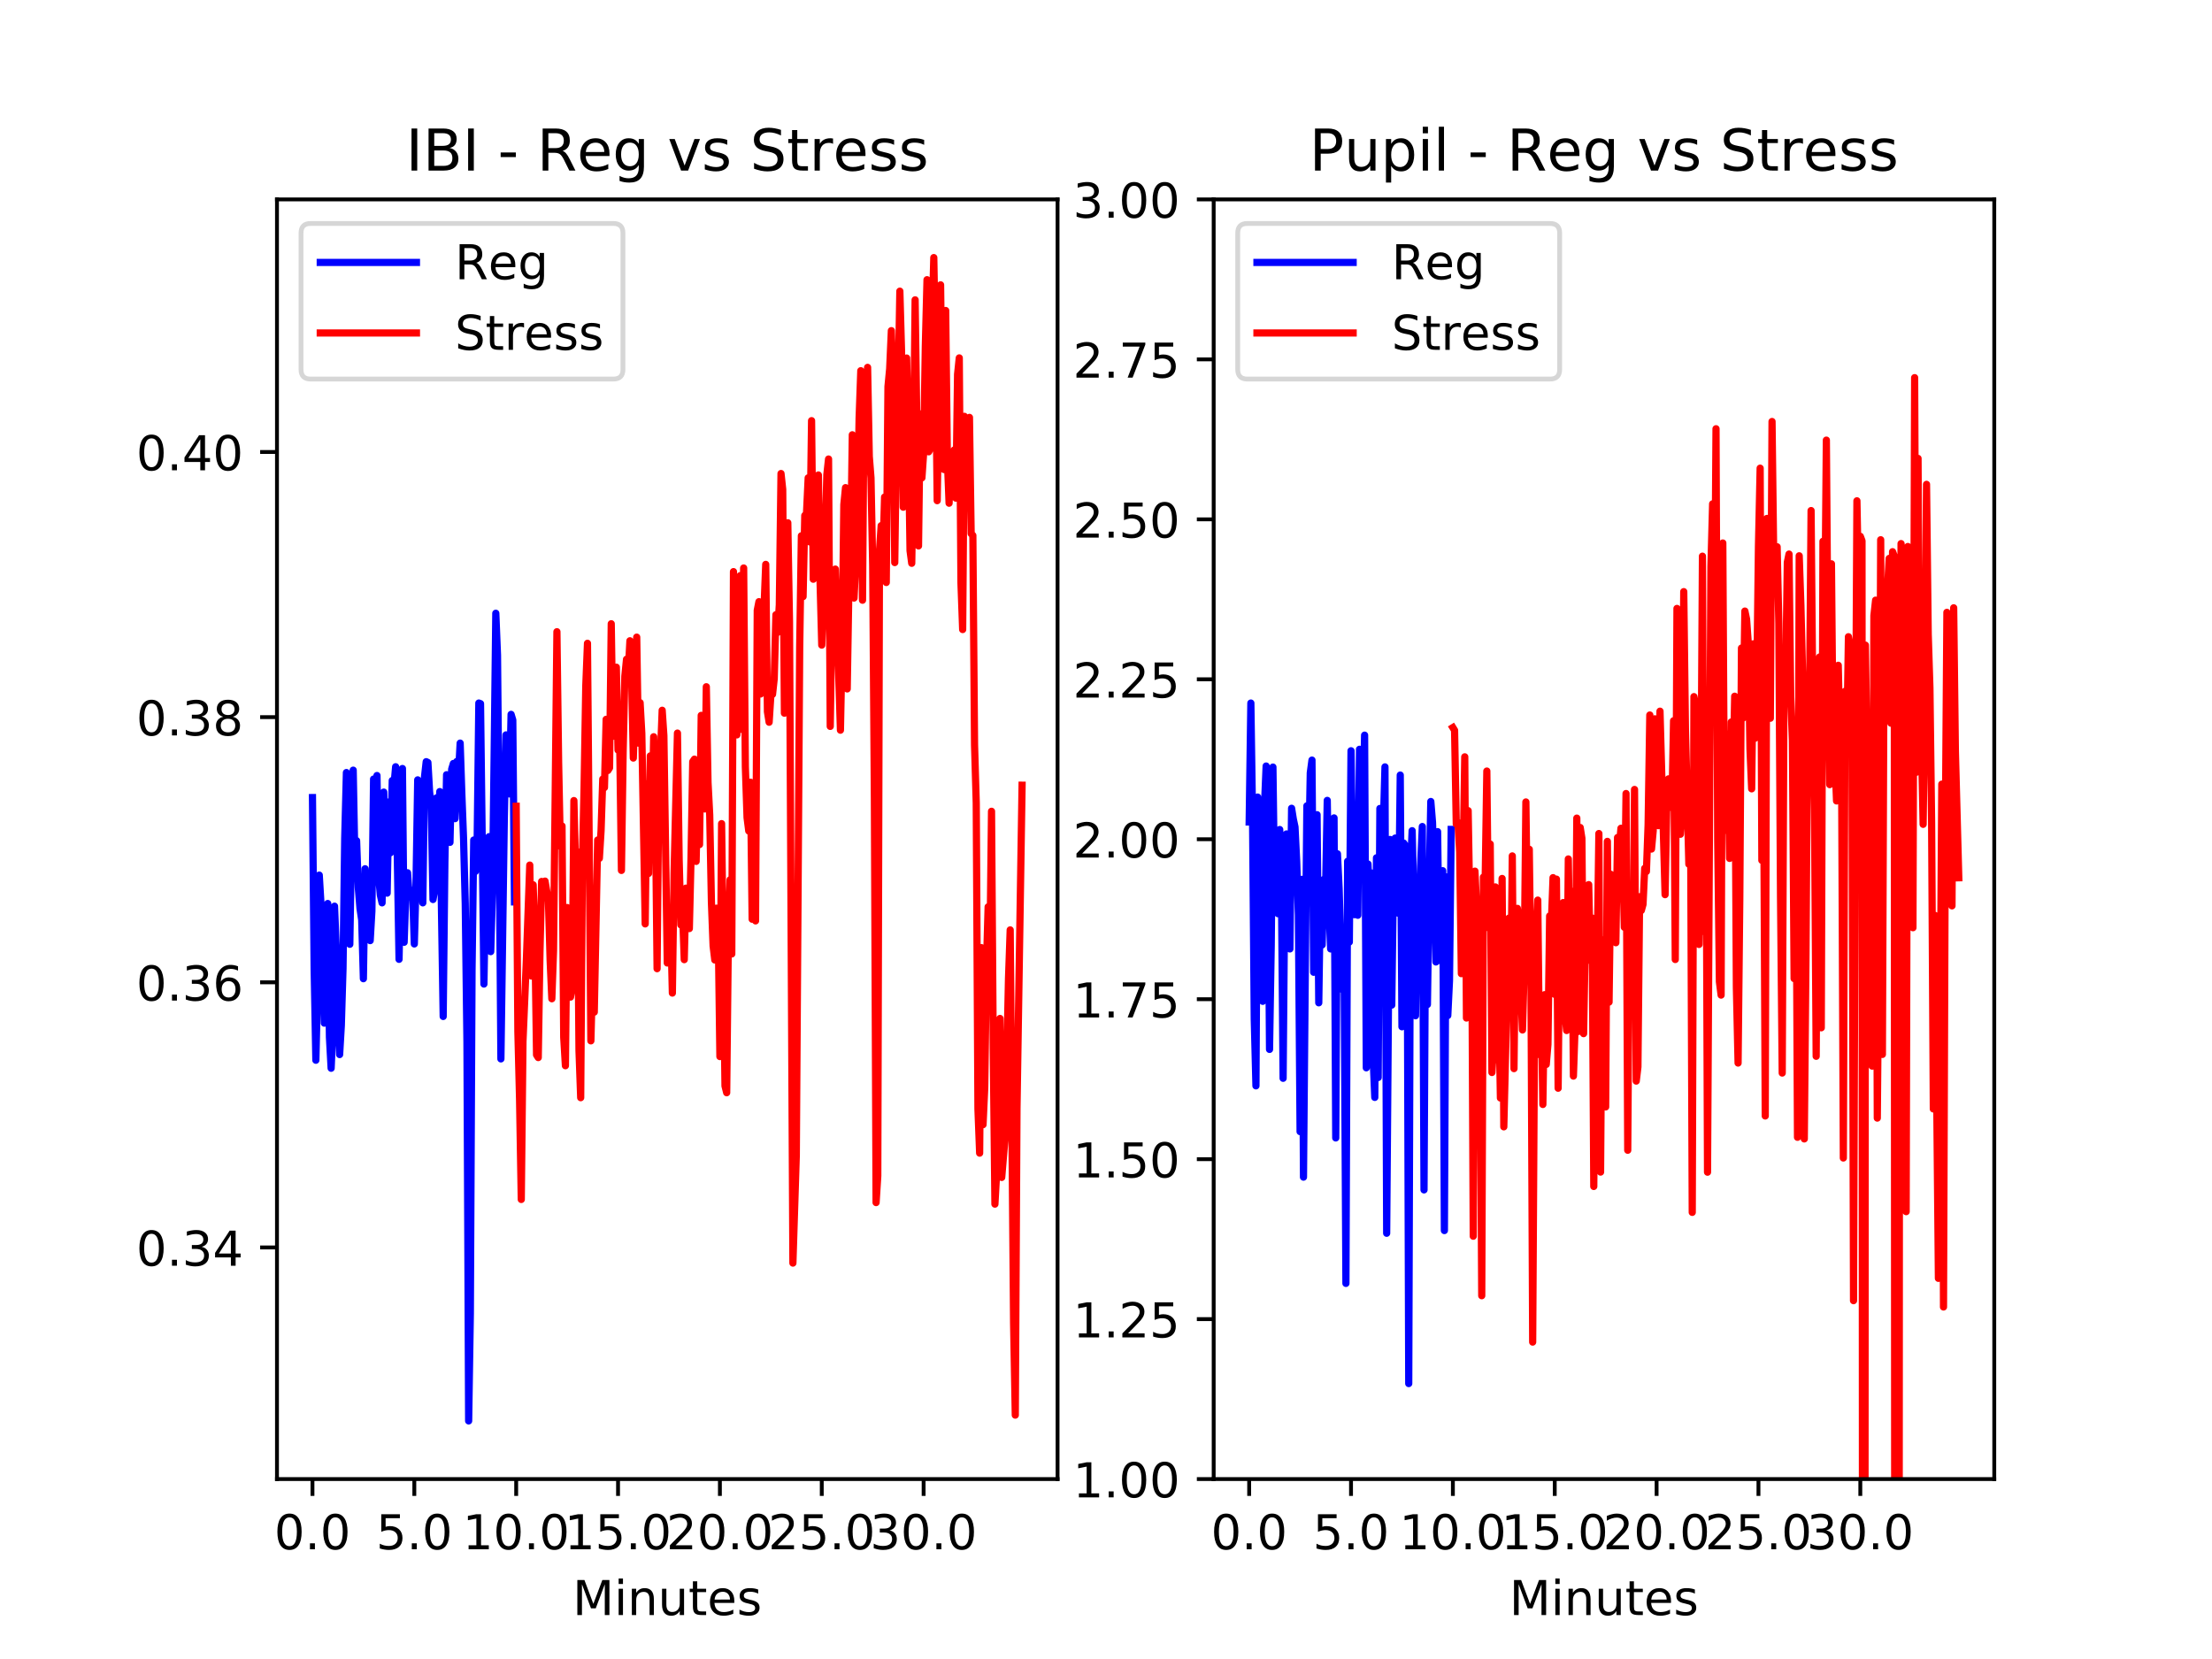 <?xml version="1.0" encoding="utf-8" standalone="no"?>
<!DOCTYPE svg PUBLIC "-//W3C//DTD SVG 1.1//EN"
  "http://www.w3.org/Graphics/SVG/1.1/DTD/svg11.dtd">
<!-- Created with matplotlib (http://matplotlib.org/) -->
<svg height="345pt" version="1.1" viewBox="0 0 460 345" width="460pt" xmlns="http://www.w3.org/2000/svg" xmlns:xlink="http://www.w3.org/1999/xlink">
 <defs>
  <style type="text/css">
*{stroke-linecap:butt;stroke-linejoin:round;}
  </style>
 </defs>
 <g id="figure_1">
  <g id="patch_1">
   <path d="M 0 345.6 
L 460.8 345.6 
L 460.8 0 
L 0 0 
z
" style="fill:#ffffff;"/>
  </g>
  <g id="axes_1">
   <g id="patch_2">
    <path d="M 57.6 307.584 
L 219.927 307.584 
L 219.927 41.472 
L 57.6 41.472 
z
" style="fill:#ffffff;"/>
   </g>
   <g id="matplotlib.axis_1">
    <g id="xtick_1">
     <g id="line2d_1">
      <defs>
       <path d="M 0 0 
L 0 3.5 
" id="m3aff7a8ff6" style="stroke:#000000;stroke-width:0.8;"/>
      </defs>
      <g>
       <use style="stroke:#000000;stroke-width:0.8;" x="64.979" xlink:href="#m3aff7a8ff6" y="307.584"/>
      </g>
     </g>
     <g id="text_1">
      <!-- 0.0 -->
      <defs>
       <path d="M 31.781 66.406 
Q 24.172 66.406 20.328 58.906 
Q 16.5 51.422 16.5 36.375 
Q 16.5 21.391 20.328 13.891 
Q 24.172 6.391 31.781 6.391 
Q 39.453 6.391 43.281 13.891 
Q 47.125 21.391 47.125 36.375 
Q 47.125 51.422 43.281 58.906 
Q 39.453 66.406 31.781 66.406 
z
M 31.781 74.219 
Q 44.047 74.219 50.516 64.516 
Q 56.984 54.828 56.984 36.375 
Q 56.984 17.969 50.516 8.266 
Q 44.047 -1.422 31.781 -1.422 
Q 19.531 -1.422 13.062 8.266 
Q 6.594 17.969 6.594 36.375 
Q 6.594 54.828 13.062 64.516 
Q 19.531 74.219 31.781 74.219 
z
" id="DejaVuSans-30"/>
       <path d="M 10.688 12.406 
L 21 12.406 
L 21 0 
L 10.688 0 
z
" id="DejaVuSans-2e"/>
      </defs>
      <g transform="translate(57.027 322.182)scale(0.1 -0.1)">
       <use xlink:href="#DejaVuSans-30"/>
       <use x="63.623" xlink:href="#DejaVuSans-2e"/>
       <use x="95.41" xlink:href="#DejaVuSans-30"/>
      </g>
     </g>
    </g>
    <g id="xtick_2">
     <g id="line2d_2">
      <g>
       <use style="stroke:#000000;stroke-width:0.8;" x="86.161" xlink:href="#m3aff7a8ff6" y="307.584"/>
      </g>
     </g>
     <g id="text_2">
      <!-- 5.0 -->
      <defs>
       <path d="M 10.797 72.906 
L 49.516 72.906 
L 49.516 64.594 
L 19.828 64.594 
L 19.828 46.734 
Q 21.969 47.469 24.109 47.828 
Q 26.266 48.188 28.422 48.188 
Q 40.625 48.188 47.75 41.5 
Q 54.891 34.812 54.891 23.391 
Q 54.891 11.625 47.562 5.094 
Q 40.234 -1.422 26.906 -1.422 
Q 22.312 -1.422 17.547 -0.641 
Q 12.797 0.141 7.719 1.703 
L 7.719 11.625 
Q 12.109 9.234 16.797 8.062 
Q 21.484 6.891 26.703 6.891 
Q 35.156 6.891 40.078 11.328 
Q 45.016 15.766 45.016 23.391 
Q 45.016 31 40.078 35.438 
Q 35.156 39.891 26.703 39.891 
Q 22.75 39.891 18.812 39.016 
Q 14.891 38.141 10.797 36.281 
z
" id="DejaVuSans-35"/>
      </defs>
      <g transform="translate(78.209 322.182)scale(0.1 -0.1)">
       <use xlink:href="#DejaVuSans-35"/>
       <use x="63.623" xlink:href="#DejaVuSans-2e"/>
       <use x="95.41" xlink:href="#DejaVuSans-30"/>
      </g>
     </g>
    </g>
    <g id="xtick_3">
     <g id="line2d_3">
      <g>
       <use style="stroke:#000000;stroke-width:0.8;" x="107.343" xlink:href="#m3aff7a8ff6" y="307.584"/>
      </g>
     </g>
     <g id="text_3">
      <!-- 10.0 -->
      <defs>
       <path d="M 12.406 8.297 
L 28.516 8.297 
L 28.516 63.922 
L 10.984 60.406 
L 10.984 69.391 
L 28.422 72.906 
L 38.281 72.906 
L 38.281 8.297 
L 54.391 8.297 
L 54.391 0 
L 12.406 0 
z
" id="DejaVuSans-31"/>
      </defs>
      <g transform="translate(96.21 322.182)scale(0.1 -0.1)">
       <use xlink:href="#DejaVuSans-31"/>
       <use x="63.623" xlink:href="#DejaVuSans-30"/>
       <use x="127.246" xlink:href="#DejaVuSans-2e"/>
       <use x="159.033" xlink:href="#DejaVuSans-30"/>
      </g>
     </g>
    </g>
    <g id="xtick_4">
     <g id="line2d_4">
      <g>
       <use style="stroke:#000000;stroke-width:0.8;" x="128.526" xlink:href="#m3aff7a8ff6" y="307.584"/>
      </g>
     </g>
     <g id="text_4">
      <!-- 15.0 -->
      <g transform="translate(117.393 322.182)scale(0.1 -0.1)">
       <use xlink:href="#DejaVuSans-31"/>
       <use x="63.623" xlink:href="#DejaVuSans-35"/>
       <use x="127.246" xlink:href="#DejaVuSans-2e"/>
       <use x="159.033" xlink:href="#DejaVuSans-30"/>
      </g>
     </g>
    </g>
    <g id="xtick_5">
     <g id="line2d_5">
      <g>
       <use style="stroke:#000000;stroke-width:0.8;" x="149.708" xlink:href="#m3aff7a8ff6" y="307.584"/>
      </g>
     </g>
     <g id="text_5">
      <!-- 20.0 -->
      <defs>
       <path d="M 19.188 8.297 
L 53.609 8.297 
L 53.609 0 
L 7.328 0 
L 7.328 8.297 
Q 12.938 14.109 22.625 23.891 
Q 32.328 33.688 34.812 36.531 
Q 39.547 41.844 41.422 45.531 
Q 43.312 49.219 43.312 52.781 
Q 43.312 58.594 39.234 62.25 
Q 35.156 65.922 28.609 65.922 
Q 23.969 65.922 18.812 64.312 
Q 13.672 62.703 7.812 59.422 
L 7.812 69.391 
Q 13.766 71.781 18.938 73 
Q 24.125 74.219 28.422 74.219 
Q 39.75 74.219 46.484 68.547 
Q 53.219 62.891 53.219 53.422 
Q 53.219 48.922 51.531 44.891 
Q 49.859 40.875 45.406 35.406 
Q 44.188 33.984 37.641 27.219 
Q 31.109 20.453 19.188 8.297 
z
" id="DejaVuSans-32"/>
      </defs>
      <g transform="translate(138.575 322.182)scale(0.1 -0.1)">
       <use xlink:href="#DejaVuSans-32"/>
       <use x="63.623" xlink:href="#DejaVuSans-30"/>
       <use x="127.246" xlink:href="#DejaVuSans-2e"/>
       <use x="159.033" xlink:href="#DejaVuSans-30"/>
      </g>
     </g>
    </g>
    <g id="xtick_6">
     <g id="line2d_6">
      <g>
       <use style="stroke:#000000;stroke-width:0.8;" x="170.89" xlink:href="#m3aff7a8ff6" y="307.584"/>
      </g>
     </g>
     <g id="text_6">
      <!-- 25.0 -->
      <g transform="translate(159.757 322.182)scale(0.1 -0.1)">
       <use xlink:href="#DejaVuSans-32"/>
       <use x="63.623" xlink:href="#DejaVuSans-35"/>
       <use x="127.246" xlink:href="#DejaVuSans-2e"/>
       <use x="159.033" xlink:href="#DejaVuSans-30"/>
      </g>
     </g>
    </g>
    <g id="xtick_7">
     <g id="line2d_7">
      <g>
       <use style="stroke:#000000;stroke-width:0.8;" x="192.073" xlink:href="#m3aff7a8ff6" y="307.584"/>
      </g>
     </g>
     <g id="text_7">
      <!-- 30.0 -->
      <defs>
       <path d="M 40.578 39.312 
Q 47.656 37.797 51.625 33 
Q 55.609 28.219 55.609 21.188 
Q 55.609 10.406 48.188 4.484 
Q 40.766 -1.422 27.094 -1.422 
Q 22.516 -1.422 17.656 -0.516 
Q 12.797 0.391 7.625 2.203 
L 7.625 11.719 
Q 11.719 9.328 16.594 8.109 
Q 21.484 6.891 26.812 6.891 
Q 36.078 6.891 40.938 10.547 
Q 45.797 14.203 45.797 21.188 
Q 45.797 27.641 41.281 31.266 
Q 36.766 34.906 28.719 34.906 
L 20.219 34.906 
L 20.219 43.016 
L 29.109 43.016 
Q 36.375 43.016 40.234 45.922 
Q 44.094 48.828 44.094 54.297 
Q 44.094 59.906 40.109 62.906 
Q 36.141 65.922 28.719 65.922 
Q 24.656 65.922 20.016 65.031 
Q 15.375 64.156 9.812 62.312 
L 9.812 71.094 
Q 15.438 72.656 20.344 73.438 
Q 25.25 74.219 29.594 74.219 
Q 40.828 74.219 47.359 69.109 
Q 53.906 64.016 53.906 55.328 
Q 53.906 49.266 50.438 45.094 
Q 46.969 40.922 40.578 39.312 
z
" id="DejaVuSans-33"/>
      </defs>
      <g transform="translate(180.94 322.182)scale(0.1 -0.1)">
       <use xlink:href="#DejaVuSans-33"/>
       <use x="63.623" xlink:href="#DejaVuSans-30"/>
       <use x="127.246" xlink:href="#DejaVuSans-2e"/>
       <use x="159.033" xlink:href="#DejaVuSans-30"/>
      </g>
     </g>
    </g>
    <g id="text_8">
     <!-- Minutes -->
     <defs>
      <path d="M 9.812 72.906 
L 24.516 72.906 
L 43.109 23.297 
L 61.812 72.906 
L 76.516 72.906 
L 76.516 0 
L 66.891 0 
L 66.891 64.016 
L 48.094 14.016 
L 38.188 14.016 
L 19.391 64.016 
L 19.391 0 
L 9.812 0 
z
" id="DejaVuSans-4d"/>
      <path d="M 9.422 54.688 
L 18.406 54.688 
L 18.406 0 
L 9.422 0 
z
M 9.422 75.984 
L 18.406 75.984 
L 18.406 64.594 
L 9.422 64.594 
z
" id="DejaVuSans-69"/>
      <path d="M 54.891 33.016 
L 54.891 0 
L 45.906 0 
L 45.906 32.719 
Q 45.906 40.484 42.875 44.328 
Q 39.844 48.188 33.797 48.188 
Q 26.516 48.188 22.312 43.547 
Q 18.109 38.922 18.109 30.906 
L 18.109 0 
L 9.078 0 
L 9.078 54.688 
L 18.109 54.688 
L 18.109 46.188 
Q 21.344 51.125 25.703 53.562 
Q 30.078 56 35.797 56 
Q 45.219 56 50.047 50.172 
Q 54.891 44.344 54.891 33.016 
z
" id="DejaVuSans-6e"/>
      <path d="M 8.5 21.578 
L 8.5 54.688 
L 17.484 54.688 
L 17.484 21.922 
Q 17.484 14.156 20.5 10.266 
Q 23.531 6.391 29.594 6.391 
Q 36.859 6.391 41.078 11.031 
Q 45.312 15.672 45.312 23.688 
L 45.312 54.688 
L 54.297 54.688 
L 54.297 0 
L 45.312 0 
L 45.312 8.406 
Q 42.047 3.422 37.719 1 
Q 33.406 -1.422 27.688 -1.422 
Q 18.266 -1.422 13.375 4.438 
Q 8.5 10.297 8.5 21.578 
z
M 31.109 56 
z
" id="DejaVuSans-75"/>
      <path d="M 18.312 70.219 
L 18.312 54.688 
L 36.812 54.688 
L 36.812 47.703 
L 18.312 47.703 
L 18.312 18.016 
Q 18.312 11.328 20.141 9.422 
Q 21.969 7.516 27.594 7.516 
L 36.812 7.516 
L 36.812 0 
L 27.594 0 
Q 17.188 0 13.234 3.875 
Q 9.281 7.766 9.281 18.016 
L 9.281 47.703 
L 2.688 47.703 
L 2.688 54.688 
L 9.281 54.688 
L 9.281 70.219 
z
" id="DejaVuSans-74"/>
      <path d="M 56.203 29.594 
L 56.203 25.203 
L 14.891 25.203 
Q 15.484 15.922 20.484 11.062 
Q 25.484 6.203 34.422 6.203 
Q 39.594 6.203 44.453 7.469 
Q 49.312 8.734 54.109 11.281 
L 54.109 2.781 
Q 49.266 0.734 44.188 -0.344 
Q 39.109 -1.422 33.891 -1.422 
Q 20.797 -1.422 13.156 6.188 
Q 5.516 13.812 5.516 26.812 
Q 5.516 40.234 12.766 48.109 
Q 20.016 56 32.328 56 
Q 43.359 56 49.781 48.891 
Q 56.203 41.797 56.203 29.594 
z
M 47.219 32.234 
Q 47.125 39.594 43.094 43.984 
Q 39.062 48.391 32.422 48.391 
Q 24.906 48.391 20.391 44.141 
Q 15.875 39.891 15.188 32.172 
z
" id="DejaVuSans-65"/>
      <path d="M 44.281 53.078 
L 44.281 44.578 
Q 40.484 46.531 36.375 47.5 
Q 32.281 48.484 27.875 48.484 
Q 21.188 48.484 17.844 46.438 
Q 14.5 44.391 14.5 40.281 
Q 14.5 37.156 16.891 35.375 
Q 19.281 33.594 26.516 31.984 
L 29.594 31.297 
Q 39.156 29.25 43.188 25.516 
Q 47.219 21.781 47.219 15.094 
Q 47.219 7.469 41.188 3.016 
Q 35.156 -1.422 24.609 -1.422 
Q 20.219 -1.422 15.453 -0.562 
Q 10.688 0.297 5.422 2 
L 5.422 11.281 
Q 10.406 8.688 15.234 7.391 
Q 20.062 6.109 24.812 6.109 
Q 31.156 6.109 34.562 8.281 
Q 37.984 10.453 37.984 14.406 
Q 37.984 18.062 35.516 20.016 
Q 33.062 21.969 24.703 23.781 
L 21.578 24.516 
Q 13.234 26.266 9.516 29.906 
Q 5.812 33.547 5.812 39.891 
Q 5.812 47.609 11.281 51.797 
Q 16.75 56 26.812 56 
Q 31.781 56 36.172 55.266 
Q 40.578 54.547 44.281 53.078 
z
" id="DejaVuSans-73"/>
     </defs>
     <g transform="translate(119.082 335.861)scale(0.1 -0.1)">
      <use xlink:href="#DejaVuSans-4d"/>
      <use x="86.279" xlink:href="#DejaVuSans-69"/>
      <use x="114.062" xlink:href="#DejaVuSans-6e"/>
      <use x="177.441" xlink:href="#DejaVuSans-75"/>
      <use x="240.82" xlink:href="#DejaVuSans-74"/>
      <use x="280.029" xlink:href="#DejaVuSans-65"/>
      <use x="341.553" xlink:href="#DejaVuSans-73"/>
     </g>
    </g>
   </g>
   <g id="matplotlib.axis_2">
    <g id="ytick_1">
     <g id="line2d_8">
      <defs>
       <path d="M 0 0 
L -3.5 0 
" id="mb55da06954" style="stroke:#000000;stroke-width:0.8;"/>
      </defs>
      <g>
       <use style="stroke:#000000;stroke-width:0.8;" x="57.6" xlink:href="#mb55da06954" y="259.414"/>
      </g>
     </g>
     <g id="text_9">
      <!-- 0.34 -->
      <defs>
       <path d="M 37.797 64.312 
L 12.891 25.391 
L 37.797 25.391 
z
M 35.203 72.906 
L 47.609 72.906 
L 47.609 25.391 
L 58.016 25.391 
L 58.016 17.188 
L 47.609 17.188 
L 47.609 0 
L 37.797 0 
L 37.797 17.188 
L 4.891 17.188 
L 4.891 26.703 
z
" id="DejaVuSans-34"/>
      </defs>
      <g transform="translate(28.334 263.213)scale(0.1 -0.1)">
       <use xlink:href="#DejaVuSans-30"/>
       <use x="63.623" xlink:href="#DejaVuSans-2e"/>
       <use x="95.41" xlink:href="#DejaVuSans-33"/>
       <use x="159.033" xlink:href="#DejaVuSans-34"/>
      </g>
     </g>
    </g>
    <g id="ytick_2">
     <g id="line2d_9">
      <g>
       <use style="stroke:#000000;stroke-width:0.8;" x="57.6" xlink:href="#mb55da06954" y="204.275"/>
      </g>
     </g>
     <g id="text_10">
      <!-- 0.36 -->
      <defs>
       <path d="M 33.016 40.375 
Q 26.375 40.375 22.484 35.828 
Q 18.609 31.297 18.609 23.391 
Q 18.609 15.531 22.484 10.953 
Q 26.375 6.391 33.016 6.391 
Q 39.656 6.391 43.531 10.953 
Q 47.406 15.531 47.406 23.391 
Q 47.406 31.297 43.531 35.828 
Q 39.656 40.375 33.016 40.375 
z
M 52.594 71.297 
L 52.594 62.312 
Q 48.875 64.062 45.094 64.984 
Q 41.312 65.922 37.594 65.922 
Q 27.828 65.922 22.672 59.328 
Q 17.531 52.734 16.797 39.406 
Q 19.672 43.656 24.016 45.922 
Q 28.375 48.188 33.594 48.188 
Q 44.578 48.188 50.953 41.516 
Q 57.328 34.859 57.328 23.391 
Q 57.328 12.156 50.688 5.359 
Q 44.047 -1.422 33.016 -1.422 
Q 20.359 -1.422 13.672 8.266 
Q 6.984 17.969 6.984 36.375 
Q 6.984 53.656 15.188 63.938 
Q 23.391 74.219 37.203 74.219 
Q 40.922 74.219 44.703 73.484 
Q 48.484 72.75 52.594 71.297 
z
" id="DejaVuSans-36"/>
      </defs>
      <g transform="translate(28.334 208.074)scale(0.1 -0.1)">
       <use xlink:href="#DejaVuSans-30"/>
       <use x="63.623" xlink:href="#DejaVuSans-2e"/>
       <use x="95.41" xlink:href="#DejaVuSans-33"/>
       <use x="159.033" xlink:href="#DejaVuSans-36"/>
      </g>
     </g>
    </g>
    <g id="ytick_3">
     <g id="line2d_10">
      <g>
       <use style="stroke:#000000;stroke-width:0.8;" x="57.6" xlink:href="#mb55da06954" y="149.136"/>
      </g>
     </g>
     <g id="text_11">
      <!-- 0.38 -->
      <defs>
       <path d="M 31.781 34.625 
Q 24.75 34.625 20.719 30.859 
Q 16.703 27.094 16.703 20.516 
Q 16.703 13.922 20.719 10.156 
Q 24.75 6.391 31.781 6.391 
Q 38.812 6.391 42.859 10.172 
Q 46.922 13.969 46.922 20.516 
Q 46.922 27.094 42.891 30.859 
Q 38.875 34.625 31.781 34.625 
z
M 21.922 38.812 
Q 15.578 40.375 12.031 44.719 
Q 8.5 49.078 8.5 55.328 
Q 8.5 64.062 14.719 69.141 
Q 20.953 74.219 31.781 74.219 
Q 42.672 74.219 48.875 69.141 
Q 55.078 64.062 55.078 55.328 
Q 55.078 49.078 51.531 44.719 
Q 48 40.375 41.703 38.812 
Q 48.828 37.156 52.797 32.312 
Q 56.781 27.484 56.781 20.516 
Q 56.781 9.906 50.312 4.234 
Q 43.844 -1.422 31.781 -1.422 
Q 19.734 -1.422 13.25 4.234 
Q 6.781 9.906 6.781 20.516 
Q 6.781 27.484 10.781 32.312 
Q 14.797 37.156 21.922 38.812 
z
M 18.312 54.391 
Q 18.312 48.734 21.844 45.562 
Q 25.391 42.391 31.781 42.391 
Q 38.141 42.391 41.719 45.562 
Q 45.312 48.734 45.312 54.391 
Q 45.312 60.062 41.719 63.234 
Q 38.141 66.406 31.781 66.406 
Q 25.391 66.406 21.844 63.234 
Q 18.312 60.062 18.312 54.391 
z
" id="DejaVuSans-38"/>
      </defs>
      <g transform="translate(28.334 152.935)scale(0.1 -0.1)">
       <use xlink:href="#DejaVuSans-30"/>
       <use x="63.623" xlink:href="#DejaVuSans-2e"/>
       <use x="95.41" xlink:href="#DejaVuSans-33"/>
       <use x="159.033" xlink:href="#DejaVuSans-38"/>
      </g>
     </g>
    </g>
    <g id="ytick_4">
     <g id="line2d_11">
      <g>
       <use style="stroke:#000000;stroke-width:0.8;" x="57.6" xlink:href="#mb55da06954" y="93.997"/>
      </g>
     </g>
     <g id="text_12">
      <!-- 0.40 -->
      <g transform="translate(28.334 97.796)scale(0.1 -0.1)">
       <use xlink:href="#DejaVuSans-30"/>
       <use x="63.623" xlink:href="#DejaVuSans-2e"/>
       <use x="95.41" xlink:href="#DejaVuSans-34"/>
       <use x="159.033" xlink:href="#DejaVuSans-30"/>
      </g>
     </g>
    </g>
   </g>
   <g id="line2d_12">
    <path clip-path="url(#pabac8ce094)" d="M 64.979 165.861 
L 65.332 201.581 
L 65.685 220.483 
L 66.038 205.681 
L 66.391 181.984 
L 66.744 187.891 
L 67.097 192.199 
L 67.45 212.769 
L 67.803 196.508 
L 68.156 187.891 
L 68.509 215.688 
L 68.862 222.15 
L 69.215 213.95 
L 69.568 188.446 
L 69.921 197.203 
L 70.274 208.321 
L 70.627 219.301 
L 70.98 213.255 
L 71.333 201.372 
L 71.686 174.34 
L 72.039 160.655 
L 72.392 194.284 
L 72.745 196.369 
L 73.098 175.11 
L 73.451 160.163 
L 73.804 179.065 
L 74.158 174.826 
L 74.511 184.624 
L 74.864 188.933 
L 75.217 191.296 
L 75.57 203.526 
L 75.923 180.663 
L 76.276 184.902 
L 76.629 184.346 
L 76.982 195.604 
L 77.335 189.489 
L 77.688 162.01 
L 78.041 173.506 
L 78.394 161.275 
L 78.747 182.331 
L 79.1 186.153 
L 79.453 187.752 
L 79.806 164.721 
L 80.159 181.775 
L 80.512 185.736 
L 80.865 166.765 
L 81.218 177.328 
L 81.571 162.317 
L 81.924 163.36 
L 82.277 159.451 
L 82.63 178.648 
L 82.983 199.496 
L 83.337 182.262 
L 83.69 159.816 
L 84.043 195.952 
L 84.396 185.736 
L 84.749 181.497 
L 85.102 186.501 
L 85.455 185.111 
L 85.808 185.8 
L 86.161 196.299 
L 86.514 183.721 
L 86.867 162.178 
L 87.22 165.514 
L 87.573 179.551 
L 87.926 187.752 
L 88.279 161.553 
L 88.632 158.397 
L 88.985 158.565 
L 89.338 164.68 
L 89.691 167.958 
L 90.044 187.057 
L 90.397 185.041 
L 90.75 165.931 
L 91.103 173.152 
L 91.456 164.611 
L 91.809 189.35 
L 92.163 211.379 
L 92.516 179.204 
L 92.869 161.107 
L 93.222 165.444 
L 93.575 175.173 
L 93.928 159.955 
L 94.281 158.773 
L 94.634 170.239 
L 94.987 158.356 
L 95.34 161.182 
L 95.693 154.534 
L 96.046 165.172 
L 96.399 174.409 
L 96.752 187.96 
L 97.105 216.66 
L 97.458 295.488 
L 97.811 273.118 
L 98.164 201.581 
L 98.517 174.687 
L 98.87 181.219 
L 99.223 175.382 
L 99.576 146.201 
L 99.929 146.334 
L 100.282 174.965 
L 100.635 204.638 
L 100.988 183.929 
L 101.342 179.135 
L 101.695 173.992 
L 102.048 197.897 
L 102.401 185.806 
L 102.754 157.644 
L 103.107 127.531 
L 103.46 136.263 
L 103.813 174.201 
L 104.166 220.205 
L 104.519 195.326 
L 104.872 170.378 
L 105.225 152.826 
L 105.578 154.557 
L 105.931 165.097 
L 106.284 148.558 
L 106.637 149.739 
L 106.99 187.553 
" style="fill:none;stroke:#0000ff;stroke-linecap:square;stroke-width:1.5;"/>
   </g>
   <g id="line2d_13">
    <path clip-path="url(#pabac8ce094)" d="M 107.343 167.668 
L 107.696 214.506 
L 108.049 228.683 
L 108.402 249.436 
L 108.755 216.591 
L 109.461 199.704 
L 110.167 179.899 
L 110.521 202.97 
L 110.874 183.999 
L 111.227 194.909 
L 111.58 219.371 
L 111.933 219.927 
L 112.286 198.036 
L 112.639 183.304 
L 112.992 183.999 
L 113.345 183.235 
L 114.051 187.404 
L 114.404 199.704 
L 114.757 207.696 
L 115.11 197.689 
L 115.816 131.37 
L 116.169 158.547 
L 116.522 176.007 
L 116.875 171.768 
L 117.228 215.688 
L 117.581 221.624 
L 117.934 188.724 
L 118.287 192.964 
L 118.64 207.348 
L 118.993 205.542 
L 119.346 166.487 
L 119.7 180.663 
L 120.053 177.119 
L 120.406 218.467 
L 120.759 228.271 
L 121.112 179.482 
L 121.465 163.667 
L 121.818 142.663 
L 122.171 133.779 
L 122.877 216.452 
L 123.23 203.04 
L 123.583 210.476 
L 124.289 174.687 
L 124.642 178.497 
L 124.995 172.741 
L 125.348 162.01 
L 125.701 163.777 
L 126.054 149.589 
L 126.407 160.233 
L 126.76 159.677 
L 127.113 129.714 
L 127.466 153.127 
L 127.819 150.226 
L 128.172 138.748 
L 128.526 155.988 
L 128.879 155.021 
L 129.232 181.011 
L 129.585 156.41 
L 129.938 140.63 
L 130.291 137.092 
L 130.644 139.802 
L 130.997 133.252 
L 131.35 140.856 
L 131.703 157.644 
L 132.409 132.499 
L 132.762 154.534 
L 133.115 146.126 
L 133.468 152.519 
L 134.174 192.13 
L 134.527 162.989 
L 134.88 181.636 
L 135.233 157.192 
L 135.586 171.212 
L 135.939 153.214 
L 136.292 168.108 
L 136.645 201.442 
L 136.998 163.846 
L 137.351 156.897 
L 137.705 147.707 
L 138.058 152.976 
L 138.764 200.26 
L 139.117 199.009 
L 139.47 191.365 
L 139.823 206.515 
L 140.176 181.567 
L 140.882 152.449 
L 141.235 178.857 
L 141.588 192.338 
L 141.941 189.697 
L 142.294 199.565 
L 142.647 184.694 
L 143 185.945 
L 143.353 193.102 
L 143.706 178.301 
L 144.059 158.397 
L 144.412 157.87 
L 144.765 179.135 
L 145.118 163.29 
L 145.471 175.637 
L 145.824 148.766 
L 146.177 150.944 
L 146.53 168.224 
L 146.884 142.813 
L 147.237 162.734 
L 147.59 169.475 
L 147.943 187.543 
L 148.296 196.716 
L 148.649 199.635 
L 149.002 188.863 
L 149.355 193.102 
L 149.708 219.718 
L 150.061 171.282 
L 150.767 225.833 
L 151.12 227.238 
L 151.473 194.353 
L 151.826 182.957 
L 152.179 198.384 
L 152.532 118.873 
L 152.885 141.4 
L 153.238 152.826 
L 153.944 119.701 
L 154.297 151.697 
L 154.65 118.12 
L 155.003 159.468 
L 155.356 170.031 
L 155.71 172.811 
L 156.063 162.665 
L 156.416 191.157 
L 156.769 179.412 
L 157.122 191.504 
L 157.475 126.928 
L 157.828 125.122 
L 158.181 144.319 
L 159.24 117.367 
L 159.593 148.008 
L 159.946 150.191 
L 160.299 144.666 
L 160.652 144.394 
L 161.005 141.157 
L 161.358 127.832 
L 161.711 131.521 
L 162.064 125.799 
L 162.417 98.471 
L 162.77 101.784 
L 163.123 148.309 
L 163.476 133.779 
L 163.829 108.71 
L 164.182 129.337 
L 164.889 262.664 
L 165.595 240.273 
L 166.301 134.607 
L 166.654 111.42 
L 167.007 124.068 
L 167.36 107.204 
L 167.713 106.828 
L 168.066 99.375 
L 168.419 112.7 
L 168.772 87.48 
L 169.125 120.454 
L 169.478 109.463 
L 169.831 109.839 
L 170.184 98.772 
L 170.537 120.83 
L 170.89 134.156 
L 171.243 125.347 
L 171.949 98.697 
L 172.302 95.46 
L 172.655 151.06 
L 173.008 127.756 
L 173.361 128.81 
L 173.714 118.346 
L 174.774 151.847 
L 175.127 134.005 
L 175.48 104.946 
L 175.833 101.407 
L 176.186 143.265 
L 176.539 121.658 
L 176.892 115.184 
L 177.245 90.416 
L 177.598 124.369 
L 177.951 117.443 
L 178.304 107.731 
L 178.657 87.028 
L 179.01 77.091 
L 179.363 124.82 
L 179.716 78.973 
L 180.069 87.931 
L 180.422 76.399 
L 180.775 94.933 
L 181.128 99.375 
L 181.481 117.518 
L 181.834 165.931 
L 182.187 250.081 
L 182.54 244.532 
L 182.893 114.507 
L 183.247 109.312 
L 183.6 115.711 
L 183.953 103.365 
L 184.306 121.131 
L 184.659 80.403 
L 185.012 76.714 
L 185.365 68.762 
L 185.718 80.478 
L 186.071 116.991 
L 186.424 90.868 
L 186.777 80.78 
L 187.13 60.549 
L 187.483 73.101 
L 187.836 105.473 
L 188.189 100.127 
L 188.542 74.456 
L 188.895 91.093 
L 189.248 114.507 
L 189.601 117.141 
L 189.954 95.61 
L 190.307 62.356 
L 191.013 113.528 
L 191.366 86.09 
L 191.719 99.375 
L 192.073 94.255 
L 192.426 72.122 
L 192.779 58.167 
L 193.132 93.954 
L 193.485 93.277 
L 193.838 66.325 
L 194.191 53.568 
L 194.544 73.936 
L 194.897 104.117 
L 195.603 59.235 
L 195.956 88.082 
L 196.309 97.643 
L 196.662 64.573 
L 197.015 95.686 
L 197.368 104.644 
L 197.721 95.385 
L 198.427 93.578 
L 198.78 103.59 
L 199.133 77.843 
L 199.486 74.428 
L 199.839 121.207 
L 200.192 130.918 
L 200.545 86.576 
L 200.898 99.149 
L 201.252 94.707 
L 201.605 86.802 
L 201.958 110.968 
L 202.311 111.345 
L 202.664 154.934 
L 203.017 166.973 
L 203.37 230.594 
L 203.723 239.801 
L 204.076 197.064 
L 204.429 233.885 
L 204.782 226.181 
L 205.135 201.025 
L 205.488 188.585 
L 205.841 199.635 
L 206.194 168.711 
L 206.547 217.772 
L 206.9 250.404 
L 207.253 244.016 
L 207.606 240.208 
L 207.959 211.796 
L 208.312 244.854 
L 209.018 236.401 
L 209.724 203.526 
L 210.077 193.38 
L 210.784 275.118 
L 211.137 294.283 
L 211.49 230.465 
L 212.549 163.29 
L 212.549 163.29 
" style="fill:none;stroke:#ff0000;stroke-linecap:square;stroke-width:1.5;"/>
   </g>
   <g id="patch_3">
    <path d="M 57.6 307.584 
L 57.6 41.472 
" style="fill:none;stroke:#000000;stroke-linecap:square;stroke-linejoin:miter;stroke-width:0.8;"/>
   </g>
   <g id="patch_4">
    <path d="M 219.927 307.584 
L 219.927 41.472 
" style="fill:none;stroke:#000000;stroke-linecap:square;stroke-linejoin:miter;stroke-width:0.8;"/>
   </g>
   <g id="patch_5">
    <path d="M 57.6 307.584 
L 219.927 307.584 
" style="fill:none;stroke:#000000;stroke-linecap:square;stroke-linejoin:miter;stroke-width:0.8;"/>
   </g>
   <g id="patch_6">
    <path d="M 57.6 41.472 
L 219.927 41.472 
" style="fill:none;stroke:#000000;stroke-linecap:square;stroke-linejoin:miter;stroke-width:0.8;"/>
   </g>
   <g id="text_13">
    <!-- IBI - Reg vs Stress -->
    <defs>
     <path d="M 9.812 72.906 
L 19.672 72.906 
L 19.672 0 
L 9.812 0 
z
" id="DejaVuSans-49"/>
     <path d="M 19.672 34.812 
L 19.672 8.109 
L 35.5 8.109 
Q 43.453 8.109 47.281 11.406 
Q 51.125 14.703 51.125 21.484 
Q 51.125 28.328 47.281 31.562 
Q 43.453 34.812 35.5 34.812 
z
M 19.672 64.797 
L 19.672 42.828 
L 34.281 42.828 
Q 41.5 42.828 45.031 45.531 
Q 48.578 48.25 48.578 53.812 
Q 48.578 59.328 45.031 62.062 
Q 41.5 64.797 34.281 64.797 
z
M 9.812 72.906 
L 35.016 72.906 
Q 46.297 72.906 52.391 68.219 
Q 58.5 63.531 58.5 54.891 
Q 58.5 48.188 55.375 44.234 
Q 52.25 40.281 46.188 39.312 
Q 53.469 37.75 57.5 32.781 
Q 61.531 27.828 61.531 20.406 
Q 61.531 10.641 54.891 5.312 
Q 48.25 0 35.984 0 
L 9.812 0 
z
" id="DejaVuSans-42"/>
     <path id="DejaVuSans-20"/>
     <path d="M 4.891 31.391 
L 31.203 31.391 
L 31.203 23.391 
L 4.891 23.391 
z
" id="DejaVuSans-2d"/>
     <path d="M 44.391 34.188 
Q 47.562 33.109 50.562 29.594 
Q 53.562 26.078 56.594 19.922 
L 66.609 0 
L 56 0 
L 46.688 18.703 
Q 43.062 26.031 39.672 28.422 
Q 36.281 30.812 30.422 30.812 
L 19.672 30.812 
L 19.672 0 
L 9.812 0 
L 9.812 72.906 
L 32.078 72.906 
Q 44.578 72.906 50.734 67.672 
Q 56.891 62.453 56.891 51.906 
Q 56.891 45.016 53.688 40.469 
Q 50.484 35.938 44.391 34.188 
z
M 19.672 64.797 
L 19.672 38.922 
L 32.078 38.922 
Q 39.203 38.922 42.844 42.219 
Q 46.484 45.516 46.484 51.906 
Q 46.484 58.297 42.844 61.547 
Q 39.203 64.797 32.078 64.797 
z
" id="DejaVuSans-52"/>
     <path d="M 45.406 27.984 
Q 45.406 37.75 41.375 43.109 
Q 37.359 48.484 30.078 48.484 
Q 22.859 48.484 18.828 43.109 
Q 14.797 37.75 14.797 27.984 
Q 14.797 18.266 18.828 12.891 
Q 22.859 7.516 30.078 7.516 
Q 37.359 7.516 41.375 12.891 
Q 45.406 18.266 45.406 27.984 
z
M 54.391 6.781 
Q 54.391 -7.172 48.188 -13.984 
Q 42 -20.797 29.203 -20.797 
Q 24.469 -20.797 20.266 -20.094 
Q 16.062 -19.391 12.109 -17.922 
L 12.109 -9.188 
Q 16.062 -11.328 19.922 -12.344 
Q 23.781 -13.375 27.781 -13.375 
Q 36.625 -13.375 41.016 -8.766 
Q 45.406 -4.156 45.406 5.172 
L 45.406 9.625 
Q 42.625 4.781 38.281 2.391 
Q 33.938 0 27.875 0 
Q 17.828 0 11.672 7.656 
Q 5.516 15.328 5.516 27.984 
Q 5.516 40.672 11.672 48.328 
Q 17.828 56 27.875 56 
Q 33.938 56 38.281 53.609 
Q 42.625 51.219 45.406 46.391 
L 45.406 54.688 
L 54.391 54.688 
z
" id="DejaVuSans-67"/>
     <path d="M 2.984 54.688 
L 12.5 54.688 
L 29.594 8.797 
L 46.688 54.688 
L 56.203 54.688 
L 35.688 0 
L 23.484 0 
z
" id="DejaVuSans-76"/>
     <path d="M 53.516 70.516 
L 53.516 60.891 
Q 47.906 63.578 42.922 64.891 
Q 37.938 66.219 33.297 66.219 
Q 25.25 66.219 20.875 63.094 
Q 16.5 59.969 16.5 54.203 
Q 16.5 49.359 19.406 46.891 
Q 22.312 44.438 30.422 42.922 
L 36.375 41.703 
Q 47.406 39.594 52.656 34.297 
Q 57.906 29 57.906 20.125 
Q 57.906 9.516 50.797 4.047 
Q 43.703 -1.422 29.984 -1.422 
Q 24.812 -1.422 18.969 -0.25 
Q 13.141 0.922 6.891 3.219 
L 6.891 13.375 
Q 12.891 10.016 18.656 8.297 
Q 24.422 6.594 29.984 6.594 
Q 38.422 6.594 43.016 9.906 
Q 47.609 13.234 47.609 19.391 
Q 47.609 24.75 44.312 27.781 
Q 41.016 30.812 33.5 32.328 
L 27.484 33.5 
Q 16.453 35.688 11.516 40.375 
Q 6.594 45.062 6.594 53.422 
Q 6.594 63.094 13.406 68.656 
Q 20.219 74.219 32.172 74.219 
Q 37.312 74.219 42.625 73.281 
Q 47.953 72.359 53.516 70.516 
z
" id="DejaVuSans-53"/>
     <path d="M 41.109 46.297 
Q 39.594 47.172 37.812 47.578 
Q 36.031 48 33.891 48 
Q 26.266 48 22.188 43.047 
Q 18.109 38.094 18.109 28.812 
L 18.109 0 
L 9.078 0 
L 9.078 54.688 
L 18.109 54.688 
L 18.109 46.188 
Q 20.953 51.172 25.484 53.578 
Q 30.031 56 36.531 56 
Q 37.453 56 38.578 55.875 
Q 39.703 55.766 41.062 55.516 
z
" id="DejaVuSans-72"/>
    </defs>
    <g transform="translate(84.403 35.472)scale(0.12 -0.12)">
     <use xlink:href="#DejaVuSans-49"/>
     <use x="29.492" xlink:href="#DejaVuSans-42"/>
     <use x="98.096" xlink:href="#DejaVuSans-49"/>
     <use x="127.588" xlink:href="#DejaVuSans-20"/>
     <use x="159.375" xlink:href="#DejaVuSans-2d"/>
     <use x="195.459" xlink:href="#DejaVuSans-20"/>
     <use x="227.246" xlink:href="#DejaVuSans-52"/>
     <use x="296.666" xlink:href="#DejaVuSans-65"/>
     <use x="358.189" xlink:href="#DejaVuSans-67"/>
     <use x="421.666" xlink:href="#DejaVuSans-20"/>
     <use x="453.453" xlink:href="#DejaVuSans-76"/>
     <use x="512.633" xlink:href="#DejaVuSans-73"/>
     <use x="564.732" xlink:href="#DejaVuSans-20"/>
     <use x="596.52" xlink:href="#DejaVuSans-53"/>
     <use x="659.996" xlink:href="#DejaVuSans-74"/>
     <use x="699.205" xlink:href="#DejaVuSans-72"/>
     <use x="740.287" xlink:href="#DejaVuSans-65"/>
     <use x="801.811" xlink:href="#DejaVuSans-73"/>
     <use x="853.91" xlink:href="#DejaVuSans-73"/>
    </g>
   </g>
   <g id="legend_1">
    <g id="patch_7">
     <path d="M 64.6 78.828 
L 127.548 78.828 
Q 129.548 78.828 129.548 76.828 
L 129.548 48.472 
Q 129.548 46.472 127.548 46.472 
L 64.6 46.472 
Q 62.6 46.472 62.6 48.472 
L 62.6 76.828 
Q 62.6 78.828 64.6 78.828 
z
" style="fill:#ffffff;opacity:0.8;stroke:#cccccc;stroke-linejoin:miter;"/>
    </g>
    <g id="line2d_14">
     <path d="M 66.6 54.57 
L 86.6 54.57 
" style="fill:none;stroke:#0000ff;stroke-linecap:square;stroke-width:1.5;"/>
    </g>
    <g id="line2d_15"/>
    <g id="text_14">
     <!-- Reg -->
     <g transform="translate(94.6 58.07)scale(0.1 -0.1)">
      <use xlink:href="#DejaVuSans-52"/>
      <use x="69.42" xlink:href="#DejaVuSans-65"/>
      <use x="130.943" xlink:href="#DejaVuSans-67"/>
     </g>
    </g>
    <g id="line2d_16">
     <path d="M 66.6 69.249 
L 86.6 69.249 
" style="fill:none;stroke:#ff0000;stroke-linecap:square;stroke-width:1.5;"/>
    </g>
    <g id="line2d_17"/>
    <g id="text_15">
     <!-- Stress -->
     <g transform="translate(94.6 72.749)scale(0.1 -0.1)">
      <use xlink:href="#DejaVuSans-53"/>
      <use x="63.477" xlink:href="#DejaVuSans-74"/>
      <use x="102.686" xlink:href="#DejaVuSans-72"/>
      <use x="143.768" xlink:href="#DejaVuSans-65"/>
      <use x="205.291" xlink:href="#DejaVuSans-73"/>
      <use x="257.391" xlink:href="#DejaVuSans-73"/>
     </g>
    </g>
   </g>
  </g>
  <g id="axes_2">
   <g id="patch_8">
    <path d="M 252.393 307.584 
L 414.72 307.584 
L 414.72 41.472 
L 252.393 41.472 
z
" style="fill:#ffffff;"/>
   </g>
   <g id="matplotlib.axis_3">
    <g id="xtick_8">
     <g id="line2d_18">
      <g>
       <use style="stroke:#000000;stroke-width:0.8;" x="259.771" xlink:href="#m3aff7a8ff6" y="307.584"/>
      </g>
     </g>
     <g id="text_16">
      <!-- 0.0 -->
      <g transform="translate(251.82 322.182)scale(0.1 -0.1)">
       <use xlink:href="#DejaVuSans-30"/>
       <use x="63.623" xlink:href="#DejaVuSans-2e"/>
       <use x="95.41" xlink:href="#DejaVuSans-30"/>
      </g>
     </g>
    </g>
    <g id="xtick_9">
     <g id="line2d_19">
      <g>
       <use style="stroke:#000000;stroke-width:0.8;" x="280.954" xlink:href="#m3aff7a8ff6" y="307.584"/>
      </g>
     </g>
     <g id="text_17">
      <!-- 5.0 -->
      <g transform="translate(273.002 322.182)scale(0.1 -0.1)">
       <use xlink:href="#DejaVuSans-35"/>
       <use x="63.623" xlink:href="#DejaVuSans-2e"/>
       <use x="95.41" xlink:href="#DejaVuSans-30"/>
      </g>
     </g>
    </g>
    <g id="xtick_10">
     <g id="line2d_20">
      <g>
       <use style="stroke:#000000;stroke-width:0.8;" x="302.136" xlink:href="#m3aff7a8ff6" y="307.584"/>
      </g>
     </g>
     <g id="text_18">
      <!-- 10.0 -->
      <g transform="translate(291.003 322.182)scale(0.1 -0.1)">
       <use xlink:href="#DejaVuSans-31"/>
       <use x="63.623" xlink:href="#DejaVuSans-30"/>
       <use x="127.246" xlink:href="#DejaVuSans-2e"/>
       <use x="159.033" xlink:href="#DejaVuSans-30"/>
      </g>
     </g>
    </g>
    <g id="xtick_11">
     <g id="line2d_21">
      <g>
       <use style="stroke:#000000;stroke-width:0.8;" x="323.318" xlink:href="#m3aff7a8ff6" y="307.584"/>
      </g>
     </g>
     <g id="text_19">
      <!-- 15.0 -->
      <g transform="translate(312.185 322.182)scale(0.1 -0.1)">
       <use xlink:href="#DejaVuSans-31"/>
       <use x="63.623" xlink:href="#DejaVuSans-35"/>
       <use x="127.246" xlink:href="#DejaVuSans-2e"/>
       <use x="159.033" xlink:href="#DejaVuSans-30"/>
      </g>
     </g>
    </g>
    <g id="xtick_12">
     <g id="line2d_22">
      <g>
       <use style="stroke:#000000;stroke-width:0.8;" x="344.501" xlink:href="#m3aff7a8ff6" y="307.584"/>
      </g>
     </g>
     <g id="text_20">
      <!-- 20.0 -->
      <g transform="translate(333.368 322.182)scale(0.1 -0.1)">
       <use xlink:href="#DejaVuSans-32"/>
       <use x="63.623" xlink:href="#DejaVuSans-30"/>
       <use x="127.246" xlink:href="#DejaVuSans-2e"/>
       <use x="159.033" xlink:href="#DejaVuSans-30"/>
      </g>
     </g>
    </g>
    <g id="xtick_13">
     <g id="line2d_23">
      <g>
       <use style="stroke:#000000;stroke-width:0.8;" x="365.683" xlink:href="#m3aff7a8ff6" y="307.584"/>
      </g>
     </g>
     <g id="text_21">
      <!-- 25.0 -->
      <g transform="translate(354.55 322.182)scale(0.1 -0.1)">
       <use xlink:href="#DejaVuSans-32"/>
       <use x="63.623" xlink:href="#DejaVuSans-35"/>
       <use x="127.246" xlink:href="#DejaVuSans-2e"/>
       <use x="159.033" xlink:href="#DejaVuSans-30"/>
      </g>
     </g>
    </g>
    <g id="xtick_14">
     <g id="line2d_24">
      <g>
       <use style="stroke:#000000;stroke-width:0.8;" x="386.865" xlink:href="#m3aff7a8ff6" y="307.584"/>
      </g>
     </g>
     <g id="text_22">
      <!-- 30.0 -->
      <g transform="translate(375.732 322.182)scale(0.1 -0.1)">
       <use xlink:href="#DejaVuSans-33"/>
       <use x="63.623" xlink:href="#DejaVuSans-30"/>
       <use x="127.246" xlink:href="#DejaVuSans-2e"/>
       <use x="159.033" xlink:href="#DejaVuSans-30"/>
      </g>
     </g>
    </g>
    <g id="text_23">
     <!-- Minutes -->
     <g transform="translate(313.874 335.861)scale(0.1 -0.1)">
      <use xlink:href="#DejaVuSans-4d"/>
      <use x="86.279" xlink:href="#DejaVuSans-69"/>
      <use x="114.062" xlink:href="#DejaVuSans-6e"/>
      <use x="177.441" xlink:href="#DejaVuSans-75"/>
      <use x="240.82" xlink:href="#DejaVuSans-74"/>
      <use x="280.029" xlink:href="#DejaVuSans-65"/>
      <use x="341.553" xlink:href="#DejaVuSans-73"/>
     </g>
    </g>
   </g>
   <g id="matplotlib.axis_4">
    <g id="ytick_5">
     <g id="line2d_25">
      <g>
       <use style="stroke:#000000;stroke-width:0.8;" x="252.393" xlink:href="#mb55da06954" y="307.584"/>
      </g>
     </g>
     <g id="text_24">
      <!-- 1.00 -->
      <g transform="translate(223.127 311.383)scale(0.1 -0.1)">
       <use xlink:href="#DejaVuSans-31"/>
       <use x="63.623" xlink:href="#DejaVuSans-2e"/>
       <use x="95.41" xlink:href="#DejaVuSans-30"/>
       <use x="159.033" xlink:href="#DejaVuSans-30"/>
      </g>
     </g>
    </g>
    <g id="ytick_6">
     <g id="line2d_26">
      <g>
       <use style="stroke:#000000;stroke-width:0.8;" x="252.393" xlink:href="#mb55da06954" y="274.32"/>
      </g>
     </g>
     <g id="text_25">
      <!-- 1.25 -->
      <g transform="translate(223.127 278.119)scale(0.1 -0.1)">
       <use xlink:href="#DejaVuSans-31"/>
       <use x="63.623" xlink:href="#DejaVuSans-2e"/>
       <use x="95.41" xlink:href="#DejaVuSans-32"/>
       <use x="159.033" xlink:href="#DejaVuSans-35"/>
      </g>
     </g>
    </g>
    <g id="ytick_7">
     <g id="line2d_27">
      <g>
       <use style="stroke:#000000;stroke-width:0.8;" x="252.393" xlink:href="#mb55da06954" y="241.056"/>
      </g>
     </g>
     <g id="text_26">
      <!-- 1.50 -->
      <g transform="translate(223.127 244.855)scale(0.1 -0.1)">
       <use xlink:href="#DejaVuSans-31"/>
       <use x="63.623" xlink:href="#DejaVuSans-2e"/>
       <use x="95.41" xlink:href="#DejaVuSans-35"/>
       <use x="159.033" xlink:href="#DejaVuSans-30"/>
      </g>
     </g>
    </g>
    <g id="ytick_8">
     <g id="line2d_28">
      <g>
       <use style="stroke:#000000;stroke-width:0.8;" x="252.393" xlink:href="#mb55da06954" y="207.792"/>
      </g>
     </g>
     <g id="text_27">
      <!-- 1.75 -->
      <defs>
       <path d="M 8.203 72.906 
L 55.078 72.906 
L 55.078 68.703 
L 28.609 0 
L 18.312 0 
L 43.219 64.594 
L 8.203 64.594 
z
" id="DejaVuSans-37"/>
      </defs>
      <g transform="translate(223.127 211.591)scale(0.1 -0.1)">
       <use xlink:href="#DejaVuSans-31"/>
       <use x="63.623" xlink:href="#DejaVuSans-2e"/>
       <use x="95.41" xlink:href="#DejaVuSans-37"/>
       <use x="159.033" xlink:href="#DejaVuSans-35"/>
      </g>
     </g>
    </g>
    <g id="ytick_9">
     <g id="line2d_29">
      <g>
       <use style="stroke:#000000;stroke-width:0.8;" x="252.393" xlink:href="#mb55da06954" y="174.528"/>
      </g>
     </g>
     <g id="text_28">
      <!-- 2.00 -->
      <g transform="translate(223.127 178.327)scale(0.1 -0.1)">
       <use xlink:href="#DejaVuSans-32"/>
       <use x="63.623" xlink:href="#DejaVuSans-2e"/>
       <use x="95.41" xlink:href="#DejaVuSans-30"/>
       <use x="159.033" xlink:href="#DejaVuSans-30"/>
      </g>
     </g>
    </g>
    <g id="ytick_10">
     <g id="line2d_30">
      <g>
       <use style="stroke:#000000;stroke-width:0.8;" x="252.393" xlink:href="#mb55da06954" y="141.264"/>
      </g>
     </g>
     <g id="text_29">
      <!-- 2.25 -->
      <g transform="translate(223.127 145.063)scale(0.1 -0.1)">
       <use xlink:href="#DejaVuSans-32"/>
       <use x="63.623" xlink:href="#DejaVuSans-2e"/>
       <use x="95.41" xlink:href="#DejaVuSans-32"/>
       <use x="159.033" xlink:href="#DejaVuSans-35"/>
      </g>
     </g>
    </g>
    <g id="ytick_11">
     <g id="line2d_31">
      <g>
       <use style="stroke:#000000;stroke-width:0.8;" x="252.393" xlink:href="#mb55da06954" y="108"/>
      </g>
     </g>
     <g id="text_30">
      <!-- 2.50 -->
      <g transform="translate(223.127 111.799)scale(0.1 -0.1)">
       <use xlink:href="#DejaVuSans-32"/>
       <use x="63.623" xlink:href="#DejaVuSans-2e"/>
       <use x="95.41" xlink:href="#DejaVuSans-35"/>
       <use x="159.033" xlink:href="#DejaVuSans-30"/>
      </g>
     </g>
    </g>
    <g id="ytick_12">
     <g id="line2d_32">
      <g>
       <use style="stroke:#000000;stroke-width:0.8;" x="252.393" xlink:href="#mb55da06954" y="74.736"/>
      </g>
     </g>
     <g id="text_31">
      <!-- 2.75 -->
      <g transform="translate(223.127 78.535)scale(0.1 -0.1)">
       <use xlink:href="#DejaVuSans-32"/>
       <use x="63.623" xlink:href="#DejaVuSans-2e"/>
       <use x="95.41" xlink:href="#DejaVuSans-37"/>
       <use x="159.033" xlink:href="#DejaVuSans-35"/>
      </g>
     </g>
    </g>
    <g id="ytick_13">
     <g id="line2d_33">
      <g>
       <use style="stroke:#000000;stroke-width:0.8;" x="252.393" xlink:href="#mb55da06954" y="41.472"/>
      </g>
     </g>
     <g id="text_32">
      <!-- 3.00 -->
      <g transform="translate(223.127 45.271)scale(0.1 -0.1)">
       <use xlink:href="#DejaVuSans-33"/>
       <use x="63.623" xlink:href="#DejaVuSans-2e"/>
       <use x="95.41" xlink:href="#DejaVuSans-30"/>
       <use x="159.033" xlink:href="#DejaVuSans-30"/>
      </g>
     </g>
    </g>
   </g>
   <g id="line2d_34">
    <path clip-path="url(#p29b229e41d)" d="M 259.771 170.94 
L 260.124 146.205 
L 260.477 170.063 
L 260.83 211.896 
L 261.183 225.806 
L 261.536 165.756 
L 261.889 205.535 
L 262.243 174.047 
L 262.596 208.227 
L 262.949 167.796 
L 263.302 159.3 
L 263.655 172.779 
L 264.008 218.23 
L 264.361 196.473 
L 264.714 159.52 
L 265.067 185.909 
L 265.42 177.587 
L 265.773 190.012 
L 266.126 172.506 
L 266.479 184.508 
L 266.832 224.239 
L 267.185 183.357 
L 267.538 173.423 
L 267.891 182.884 
L 268.244 197.334 
L 268.597 168.088 
L 268.95 170.303 
L 269.303 171.977 
L 269.656 179.151 
L 270.009 190.244 
L 270.362 235.325 
L 270.715 182.868 
L 271.068 244.791 
L 271.422 204.188 
L 271.775 167.581 
L 272.128 179.691 
L 272.481 160.735 
L 272.834 158.067 
L 273.187 202.19 
L 273.54 196.625 
L 273.893 169.423 
L 274.246 208.54 
L 274.599 184.749 
L 274.952 196.505 
L 275.305 182.873 
L 275.658 185.309 
L 276.011 166.448 
L 276.364 188.648 
L 276.717 197.333 
L 277.07 179.722 
L 277.423 170.089 
L 277.776 236.639 
L 278.129 177.558 
L 278.482 184.871 
L 278.835 197.079 
L 279.188 205.801 
L 279.541 204.822 
L 279.894 266.892 
L 280.247 179.107 
L 280.601 195.908 
L 280.954 156.127 
L 281.307 180.587 
L 281.66 190.214 
L 282.013 180.776 
L 282.366 190.335 
L 282.719 155.82 
L 283.072 173.332 
L 283.425 169.131 
L 283.778 152.882 
L 284.131 222.055 
L 284.484 179.682 
L 284.837 187.373 
L 285.19 181.532 
L 285.543 219.821 
L 285.896 228.212 
L 286.249 178.389 
L 286.602 224.079 
L 286.955 168.125 
L 287.308 205.491 
L 287.661 172.18 
L 288.014 159.481 
L 288.367 256.463 
L 288.72 210.906 
L 289.073 174.574 
L 289.427 209.012 
L 289.78 181.633 
L 290.133 174.287 
L 290.486 187.183 
L 290.839 189.933 
L 291.192 161.181 
L 291.545 213.522 
L 291.898 175.311 
L 292.251 175.844 
L 292.604 181.193 
L 292.957 287.723 
L 293.31 180.88 
L 293.663 172.748 
L 294.016 187.116 
L 294.369 211.229 
L 294.722 188.682 
L 295.075 195.715 
L 295.428 179.958 
L 295.781 171.883 
L 296.134 247.444 
L 296.487 183.712 
L 296.84 208.895 
L 297.193 184.686 
L 297.546 166.677 
L 297.899 170.996 
L 298.252 181.911 
L 298.606 200.046 
L 298.959 172.946 
L 299.312 199.738 
L 299.665 192.107 
L 300.018 181.07 
L 300.371 255.903 
L 300.724 182.348 
L 301.077 211.188 
L 301.43 203.915 
L 301.783 172.485 
" style="fill:none;stroke:#0000ff;stroke-linecap:square;stroke-width:1.5;"/>
   </g>
   <g id="line2d_35">
    <path clip-path="url(#p29b229e41d)" d="M 302.136 151.308 
L 302.489 151.877 
L 302.842 171.38 
L 303.195 171.028 
L 303.548 177.167 
L 303.901 202.481 
L 304.607 157.387 
L 304.96 211.706 
L 305.313 168.58 
L 305.666 189.133 
L 306.019 185.833 
L 306.372 257.079 
L 306.725 181.163 
L 307.078 188.603 
L 307.431 223.145 
L 307.785 209.649 
L 308.138 269.452 
L 308.491 182.387 
L 308.844 183.649 
L 309.197 160.344 
L 309.55 192.939 
L 309.903 175.526 
L 310.256 223.033 
L 310.609 217.096 
L 310.962 184.442 
L 311.315 220.401 
L 311.668 208.122 
L 312.021 228.341 
L 312.374 182.682 
L 312.727 234.331 
L 313.786 190.935 
L 314.139 210.61 
L 314.492 177.993 
L 314.845 222.226 
L 315.198 189.821 
L 315.551 188.901 
L 315.904 191.578 
L 316.257 205.75 
L 316.61 214.185 
L 316.964 201.607 
L 317.317 166.772 
L 317.67 193.283 
L 318.023 176.612 
L 318.376 203.916 
L 318.729 279.094 
L 319.082 219.748 
L 319.435 195.722 
L 319.788 187.184 
L 320.141 219.319 
L 320.494 207.065 
L 320.847 229.681 
L 321.2 206.854 
L 321.553 221.353 
L 321.906 217.178 
L 322.259 190.477 
L 322.612 192.137 
L 322.965 182.512 
L 323.318 206.788 
L 323.671 182.82 
L 324.024 226.301 
L 324.377 189.731 
L 324.73 208.992 
L 325.083 187.691 
L 325.436 210.722 
L 325.79 214.302 
L 326.143 178.628 
L 326.496 201.88 
L 326.849 185.347 
L 327.202 223.778 
L 327.555 213.395 
L 327.908 170.131 
L 328.261 214.497 
L 328.614 172.083 
L 328.967 174.33 
L 329.32 214.95 
L 329.673 195.108 
L 330.026 184.299 
L 330.379 183.962 
L 330.732 199.77 
L 331.085 190.9 
L 331.438 246.731 
L 331.791 200.141 
L 332.144 199.3 
L 332.497 173.336 
L 332.85 243.738 
L 333.203 195.421 
L 333.556 196.53 
L 333.909 230.193 
L 334.262 174.966 
L 334.615 208.393 
L 334.969 181.814 
L 335.322 183.12 
L 335.675 188.017 
L 336.028 196.044 
L 336.381 174.167 
L 336.734 176.303 
L 337.087 172.245 
L 337.44 178.194 
L 337.793 192.839 
L 338.146 165.017 
L 338.499 239.199 
L 338.852 188.587 
L 339.205 194.108 
L 339.558 202.411 
L 339.911 164.173 
L 340.264 224.819 
L 340.617 221.862 
L 340.97 186.471 
L 341.323 189.344 
L 341.676 188.067 
L 342.029 180.568 
L 342.382 181.231 
L 342.735 171.541 
L 343.088 148.689 
L 343.441 176.563 
L 343.794 172.76 
L 344.148 149.483 
L 344.501 155.059 
L 344.854 171.697 
L 345.207 147.896 
L 346.266 186.049 
L 346.619 167.336 
L 346.972 161.972 
L 347.325 163.371 
L 347.678 167.961 
L 348.031 149.883 
L 348.384 199.536 
L 348.737 126.528 
L 349.443 173.495 
L 349.796 168.114 
L 350.149 123.035 
L 350.502 151.76 
L 351.208 179.717 
L 351.561 168.755 
L 351.914 252.121 
L 352.267 144.869 
L 352.62 146.612 
L 353.327 196.405 
L 353.68 173.743 
L 354.033 115.661 
L 354.386 193.737 
L 354.739 153.165 
L 355.092 243.762 
L 355.798 117.803 
L 356.151 104.777 
L 356.504 139.98 
L 356.857 89.16 
L 357.21 174.741 
L 357.563 204.147 
L 357.916 206.936 
L 358.269 112.919 
L 358.622 172.703 
L 358.975 152.609 
L 359.328 158.886 
L 359.681 178.511 
L 360.034 150.14 
L 360.387 162.17 
L 360.74 144.785 
L 361.093 205.354 
L 361.446 221.067 
L 361.799 186.97 
L 362.153 134.768 
L 362.506 149.31 
L 362.859 127.077 
L 363.212 128.758 
L 363.565 133.731 
L 363.918 155.743 
L 364.271 164.042 
L 364.624 133.886 
L 364.977 153.52 
L 365.33 142.106 
L 365.683 113.676 
L 366.036 97.361 
L 366.389 178.919 
L 366.742 159.071 
L 367.095 232.074 
L 367.448 107.811 
L 367.801 115.507 
L 368.154 149.362 
L 368.507 87.653 
L 368.86 116.18 
L 369.213 113.954 
L 369.566 113.709 
L 369.919 129.652 
L 370.272 186.436 
L 370.625 223.145 
L 370.978 146.176 
L 371.332 142.393 
L 371.685 116.949 
L 372.038 115.224 
L 372.391 144.729 
L 372.744 153.978 
L 373.097 203.503 
L 373.45 166.372 
L 373.803 236.508 
L 374.156 115.581 
L 374.509 125.927 
L 374.862 140.268 
L 375.215 236.844 
L 375.568 198.558 
L 375.921 145.685 
L 376.274 149.274 
L 376.627 106.173 
L 376.98 145.512 
L 377.333 168.435 
L 377.686 219.66 
L 378.039 168.294 
L 378.392 136.626 
L 378.745 213.733 
L 379.098 112.566 
L 379.451 131.812 
L 379.804 91.526 
L 380.157 137.676 
L 380.511 163.168 
L 380.864 117.251 
L 381.217 156.679 
L 381.57 157.651 
L 381.923 166.564 
L 382.276 138.353 
L 382.629 154.405 
L 382.982 162.236 
L 383.335 240.813 
L 383.688 143.758 
L 384.041 155.529 
L 384.394 132.412 
L 384.747 134.405 
L 385.1 143.628 
L 385.453 270.479 
L 385.806 170.075 
L 386.159 104.147 
L 386.512 122.779 
L 386.865 111.532 
L 387.218 112.473 
L 387.323 346.6 
M 387.827 346.6 
L 387.924 134.159 
L 388.63 183.163 
L 388.983 207.618 
L 389.337 221.703 
L 389.69 128.042 
L 390.043 124.807 
L 390.396 232.513 
L 390.749 193.104 
L 391.102 112.244 
L 391.455 219.275 
L 391.808 132.115 
L 392.161 132.446 
L 392.514 122.465 
L 392.867 116.126 
L 393.22 150.388 
L 393.573 114.731 
L 393.926 115.664 
L 394.029 346.6 
M 394.933 346.6 
L 394.985 250.577 
L 395.338 113.044 
L 395.691 117.604 
L 396.044 152.038 
L 396.397 251.967 
L 396.75 113.651 
L 397.103 169.704 
L 397.456 191.22 
L 397.809 192.923 
L 398.162 78.536 
L 398.516 160.604 
L 398.869 95.331 
L 399.222 160.284 
L 399.575 154.316 
L 399.928 171.424 
L 400.281 145.042 
L 400.634 100.725 
L 400.987 131.926 
L 401.34 143.048 
L 401.693 171.043 
L 402.046 230.61 
L 402.399 190.362 
L 403.105 265.844 
L 403.811 163.068 
L 404.164 271.796 
L 404.517 177.005 
L 404.87 127.343 
L 405.223 165.691 
L 405.576 155.287 
L 405.929 188.378 
L 406.282 126.399 
L 406.635 156.254 
L 407.341 182.54 
L 407.341 182.54 
" style="fill:none;stroke:#ff0000;stroke-linecap:square;stroke-width:1.5;"/>
   </g>
   <g id="patch_9">
    <path d="M 252.393 307.584 
L 252.393 41.472 
" style="fill:none;stroke:#000000;stroke-linecap:square;stroke-linejoin:miter;stroke-width:0.8;"/>
   </g>
   <g id="patch_10">
    <path d="M 414.72 307.584 
L 414.72 41.472 
" style="fill:none;stroke:#000000;stroke-linecap:square;stroke-linejoin:miter;stroke-width:0.8;"/>
   </g>
   <g id="patch_11">
    <path d="M 252.393 307.584 
L 414.72 307.584 
" style="fill:none;stroke:#000000;stroke-linecap:square;stroke-linejoin:miter;stroke-width:0.8;"/>
   </g>
   <g id="patch_12">
    <path d="M 252.393 41.472 
L 414.72 41.472 
" style="fill:none;stroke:#000000;stroke-linecap:square;stroke-linejoin:miter;stroke-width:0.8;"/>
   </g>
   <g id="text_33">
    <!-- Pupil - Reg vs Stress -->
    <defs>
     <path d="M 19.672 64.797 
L 19.672 37.406 
L 32.078 37.406 
Q 38.969 37.406 42.719 40.969 
Q 46.484 44.531 46.484 51.125 
Q 46.484 57.672 42.719 61.234 
Q 38.969 64.797 32.078 64.797 
z
M 9.812 72.906 
L 32.078 72.906 
Q 44.344 72.906 50.609 67.359 
Q 56.891 61.812 56.891 51.125 
Q 56.891 40.328 50.609 34.812 
Q 44.344 29.297 32.078 29.297 
L 19.672 29.297 
L 19.672 0 
L 9.812 0 
z
" id="DejaVuSans-50"/>
     <path d="M 18.109 8.203 
L 18.109 -20.797 
L 9.078 -20.797 
L 9.078 54.688 
L 18.109 54.688 
L 18.109 46.391 
Q 20.953 51.266 25.266 53.625 
Q 29.594 56 35.594 56 
Q 45.562 56 51.781 48.094 
Q 58.016 40.188 58.016 27.297 
Q 58.016 14.406 51.781 6.484 
Q 45.562 -1.422 35.594 -1.422 
Q 29.594 -1.422 25.266 0.953 
Q 20.953 3.328 18.109 8.203 
z
M 48.688 27.297 
Q 48.688 37.203 44.609 42.844 
Q 40.531 48.484 33.406 48.484 
Q 26.266 48.484 22.188 42.844 
Q 18.109 37.203 18.109 27.297 
Q 18.109 17.391 22.188 11.75 
Q 26.266 6.109 33.406 6.109 
Q 40.531 6.109 44.609 11.75 
Q 48.688 17.391 48.688 27.297 
z
" id="DejaVuSans-70"/>
     <path d="M 9.422 75.984 
L 18.406 75.984 
L 18.406 0 
L 9.422 0 
z
" id="DejaVuSans-6c"/>
    </defs>
    <g transform="translate(272.29 35.472)scale(0.12 -0.12)">
     <use xlink:href="#DejaVuSans-50"/>
     <use x="60.287" xlink:href="#DejaVuSans-75"/>
     <use x="123.666" xlink:href="#DejaVuSans-70"/>
     <use x="187.143" xlink:href="#DejaVuSans-69"/>
     <use x="214.926" xlink:href="#DejaVuSans-6c"/>
     <use x="242.709" xlink:href="#DejaVuSans-20"/>
     <use x="274.496" xlink:href="#DejaVuSans-2d"/>
     <use x="310.58" xlink:href="#DejaVuSans-20"/>
     <use x="342.367" xlink:href="#DejaVuSans-52"/>
     <use x="411.787" xlink:href="#DejaVuSans-65"/>
     <use x="473.311" xlink:href="#DejaVuSans-67"/>
     <use x="536.787" xlink:href="#DejaVuSans-20"/>
     <use x="568.574" xlink:href="#DejaVuSans-76"/>
     <use x="627.754" xlink:href="#DejaVuSans-73"/>
     <use x="679.854" xlink:href="#DejaVuSans-20"/>
     <use x="711.641" xlink:href="#DejaVuSans-53"/>
     <use x="775.117" xlink:href="#DejaVuSans-74"/>
     <use x="814.326" xlink:href="#DejaVuSans-72"/>
     <use x="855.408" xlink:href="#DejaVuSans-65"/>
     <use x="916.932" xlink:href="#DejaVuSans-73"/>
     <use x="969.031" xlink:href="#DejaVuSans-73"/>
    </g>
   </g>
   <g id="legend_2">
    <g id="patch_13">
     <path d="M 259.393 78.828 
L 322.341 78.828 
Q 324.341 78.828 324.341 76.828 
L 324.341 48.472 
Q 324.341 46.472 322.341 46.472 
L 259.393 46.472 
Q 257.393 46.472 257.393 48.472 
L 257.393 76.828 
Q 257.393 78.828 259.393 78.828 
z
" style="fill:#ffffff;opacity:0.8;stroke:#cccccc;stroke-linejoin:miter;"/>
    </g>
    <g id="line2d_36">
     <path d="M 261.393 54.57 
L 281.393 54.57 
" style="fill:none;stroke:#0000ff;stroke-linecap:square;stroke-width:1.5;"/>
    </g>
    <g id="line2d_37"/>
    <g id="text_34">
     <!-- Reg -->
     <g transform="translate(289.393 58.07)scale(0.1 -0.1)">
      <use xlink:href="#DejaVuSans-52"/>
      <use x="69.42" xlink:href="#DejaVuSans-65"/>
      <use x="130.943" xlink:href="#DejaVuSans-67"/>
     </g>
    </g>
    <g id="line2d_38">
     <path d="M 261.393 69.249 
L 281.393 69.249 
" style="fill:none;stroke:#ff0000;stroke-linecap:square;stroke-width:1.5;"/>
    </g>
    <g id="line2d_39"/>
    <g id="text_35">
     <!-- Stress -->
     <g transform="translate(289.393 72.749)scale(0.1 -0.1)">
      <use xlink:href="#DejaVuSans-53"/>
      <use x="63.477" xlink:href="#DejaVuSans-74"/>
      <use x="102.686" xlink:href="#DejaVuSans-72"/>
      <use x="143.768" xlink:href="#DejaVuSans-65"/>
      <use x="205.291" xlink:href="#DejaVuSans-73"/>
      <use x="257.391" xlink:href="#DejaVuSans-73"/>
     </g>
    </g>
   </g>
  </g>
 </g>
 <defs>
  <clipPath id="pabac8ce094">
   <rect height="266.112" width="162.327" x="57.6" y="41.472"/>
  </clipPath>
  <clipPath id="p29b229e41d">
   <rect height="266.112" width="162.327" x="252.393" y="41.472"/>
  </clipPath>
 </defs>
</svg>
